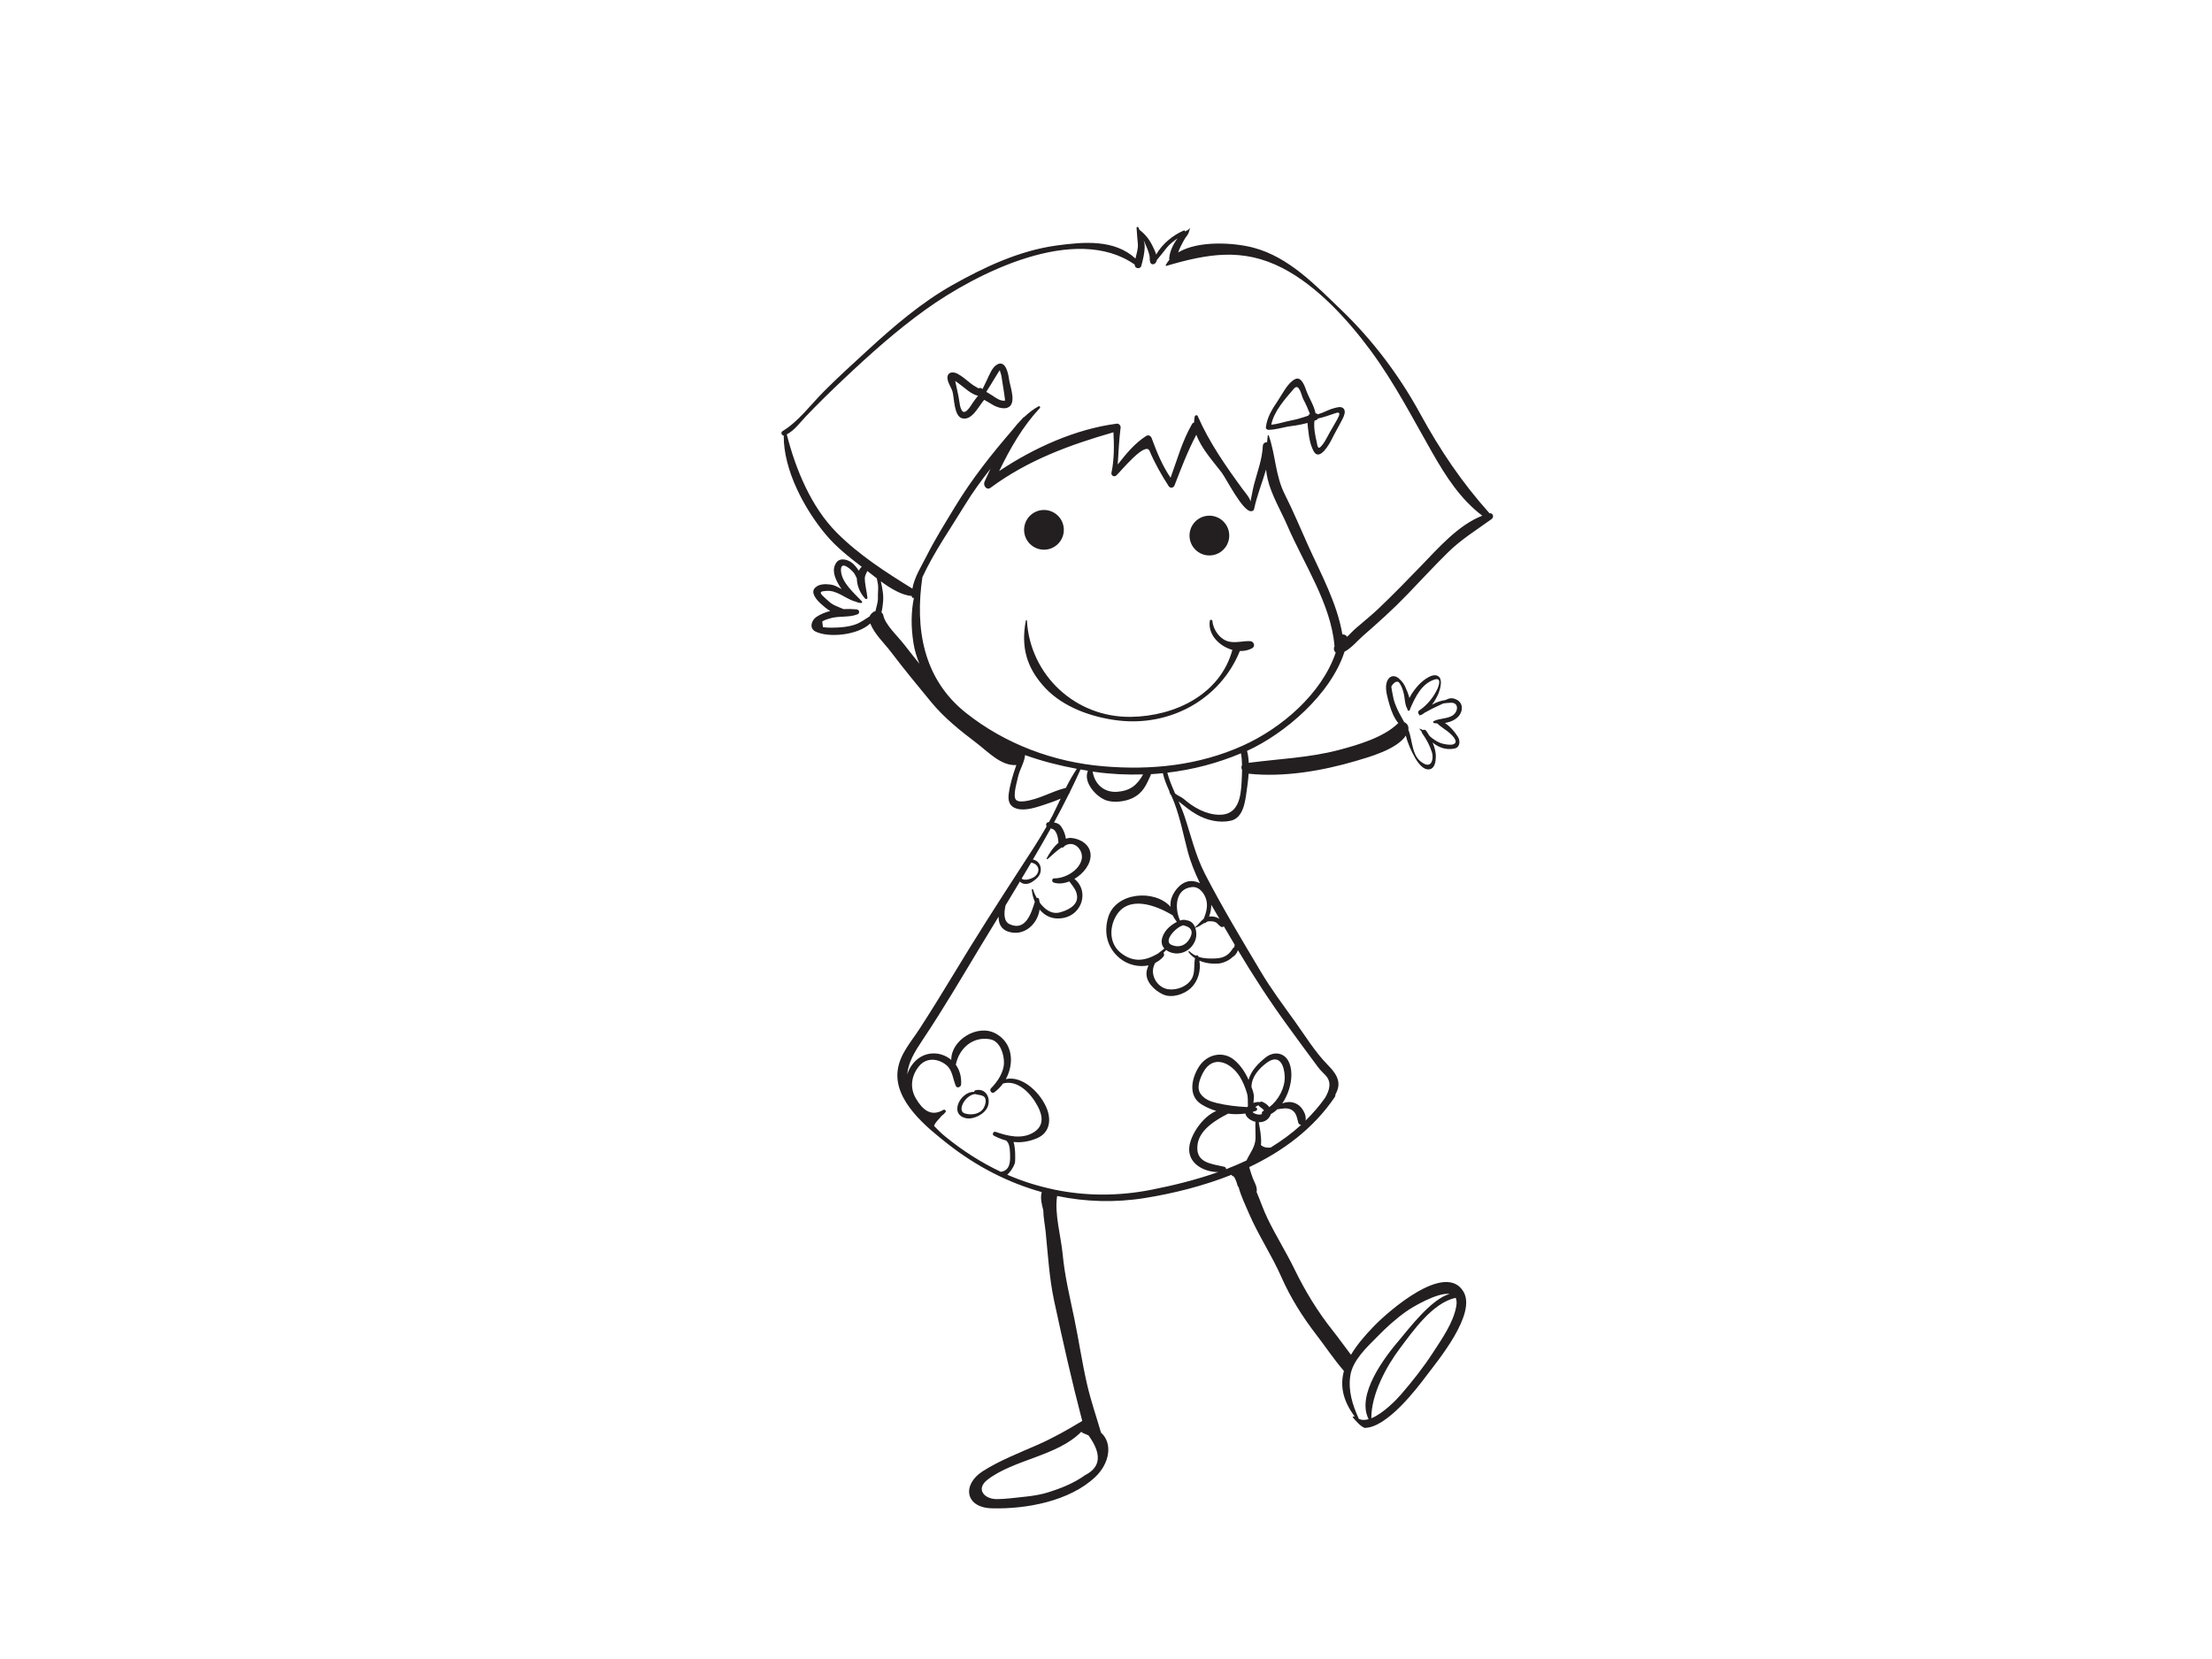 <?xml version="1.0" encoding="utf-8"?>
<!-- Generator: Adobe Illustrator 17.0.0, SVG Export Plug-In . SVG Version: 6.00 Build 0)  -->
<!DOCTYPE svg PUBLIC "-//W3C//DTD SVG 1.1//EN" "http://www.w3.org/Graphics/SVG/1.1/DTD/svg11.dtd">
<svg version="1.1" id="Layer_1" xmlns="http://www.w3.org/2000/svg" xmlns:xlink="http://www.w3.org/1999/xlink" x="0px" y="0px"
	 width="800px" height="600px" viewBox="0 0 800 600" enable-background="new 0 0 800 600" xml:space="preserve">
<g>
	<path fill="#231F20" d="M452.185,231.884c-2.584-0.14-4.893,0.688-7.548,0.195c-3.283-0.621-5.897-4.258-6.139-7.44
		c-0.032-0.508-0.846-0.694-0.94-0.135c-0.801,4.957,3.383,9.223,8.147,10.538c-4.357,16.059-20.698,23.987-36.64,24.22
		c-20.141,0.314-36.521-15.099-37.669-34.816c-0.005-0.201-0.329-0.275-0.379-0.048c-1.83,9.534,0.174,17.115,7.016,24.428
		c6.641,7.079,17.071,10.655,26.474,11.758c18.912,2.201,36.873-7.782,43.901-25.144c1.568,0.042,3.109-0.252,4.463-1.006
		C454.125,233.739,453.485,231.965,452.185,231.884z"/>
	<path fill="#231F20" d="M485.975,147.824c-0.875-1.004-2.277-0.506-3.391-0.235c-1.508,0.368-2.969,1.148-4.41,1.714
		c-0.548,0.22-1.087,0.364-1.608,0.547c-0.193-0.235-0.453-0.381-0.788-0.358c-0.479-2.718-2.321-5.526-3.216-7.916
		c-0.547-1.447-1.767-5.683-4.217-4.434c-2.669,1.358-4.59,5.397-6.2,7.794c-2.034,2.997-3.91,5.971-4.322,9.627
		c-0.061,0.485,0.434,0.871,0.875,0.884c2.694,0.032,5.524-1.002,8.206-1.335c2.049-0.25,4.018-0.62,5.967-1.154
		c0.053,1.095,0.233,2.188,0.333,3.15c0.265,2.402,0.72,4.77,1.82,6.948c2.124,4.171,5.878-2.667,6.634-4.22
		c1.267-2.548,2.722-4.997,4.002-7.547C486.108,150.403,486.774,148.742,485.975,147.824z M466.644,152.131
		c-2.143,0.421-4.611,1.265-6.874,1.478c0.996-4.959,4.999-9.284,8.149-12.991c1.981-2.328,2.743,2.466,3.442,3.788
		c0.915,1.705,1.688,3.474,2.383,5.26c-0.248,0.142-0.447,0.346-0.582,0.657C471.041,151.074,468.9,151.699,466.644,152.131z
		 M483.299,152.252c-0.754,1.406-1.608,2.749-2.381,4.141c-0.568,1.023-1.103,2.068-1.701,3.088
		c-0.383,0.665-0.835,1.284-1.348,1.868c-1.389,1.635-1.442-0.602-1.669-1.53c-0.479-1.902-1.161-5.308-0.801-7.672
		c0.227-0.087,0.447-0.147,0.661-0.227c0.301-0.127,0.508-0.333,0.627-0.561c2.222-0.468,4.217-1.258,6.399-1.966
		C485.547,148.577,483.872,151.184,483.299,152.252z"/>
	<path fill="#231F20" d="M364.935,137.165c-0.229-1.815-1.157-6.92-4.158-5.412c-1.928,0.966-2.815,3.565-3.713,5.383
		c-0.595,1.176-1.099,2.398-1.724,3.573c-0.474-0.455-1.019-0.478-1.485-0.273c-1.108-0.602-2.164-1.25-3.23-2.133
		c-1.398-1.144-2.747-2.283-4.347-3.147c-0.955-0.509-2.686-0.816-3.356,0.334c-1.008,1.708,1.034,4.465,1.53,5.991
		c0.695,2.148,0.464,9.119,3.576,9.823c3.58,0.815,5.793-4.251,7.914-6.694c0.962,0.561,1.966,1.076,2.849,1.655
		c1.368,0.886,3.804,1.766,5.448,1.235C367.954,146.285,365.265,139.716,364.935,137.165z M351.827,145.653
		c-0.762,1.099-2.817,4.825-4.036,2.686c-0.555-0.97-0.712-2.283-0.871-3.368c-0.324-2.333-0.959-4.652-1.417-6.974
		c-0.007-0.07-0.024-0.137-0.03-0.197c0.483,0.299,0.962,0.659,1.39,0.987c1.091,0.847,2.182,1.714,3.287,2.546
		c0.943,0.695,2.275,1.538,3.573,1.786C353.058,143.931,352.431,144.776,351.827,145.653z M363.441,144.925
		c-1.66,0.133-3.137-0.894-4.417-1.796c-0.714-0.492-1.551-0.93-2.322-1.413c1.046-1.699,2.155-3.379,3.146-5.088
		c0.307-0.521,0.631-1.051,0.96-1.559c1.019-1.593,0.697-1.191,1.012-0.369c0.356,0.894,0.483,1.906,0.604,2.868
		C362.516,138.368,363.672,144.891,363.441,144.925z"/>
	<path fill="#231F20" d="M352.769,394.32c-0.296,0.083-0.428,0.311-0.478,0.557c-4.916-0.156-9.189,8.107-3,9.513
		c2.819,0.637,6.944-1.508,7.954-4.209C358.432,397.037,356.464,393.396,352.769,394.32z M355.68,400.848
		c-1.347,2.164-4.457,2.542-6.683,1.857c-1.928-0.602-1.248-2.777-0.5-4.027c0.884-1.451,2.453-2.853,4.207-3.001
		c0,0,0-0.007,0.007-0.007c0.023,0.015,0.03,0.026,0.057,0.045c0.926,0.269,1.947,0.258,2.818,0.704
		C357.135,397.253,356.36,399.742,355.68,400.848z"/>
	<path fill="#231F20" d="M486.261,235.693c2.516-1.3,4.692-3.99,6.653-5.698c5.565-4.849,10.977-9.702,16.095-15.033
		c4.851-5.058,9.615-10.195,14.606-15.12c4.891-4.846,10.401-8.149,15.866-12.138c0.975-0.727,0.441-2.323-0.828-2.061
		c-0.019-0.042-0.026-0.087-0.059-0.127c-9.996-11.189-17.77-22.74-25.029-36.008c-7.541-13.805-17.204-26.603-28.565-37.5
		c-9.289-8.901-18.812-18.997-31.636-22.42c-6.832-1.814-19.791-2.752-27.264,1.705c0.506-1.498,1.267-2.9,2.042-4.332
		c0.365-0.686,0.78-1.252,1.246-1.869c0.687-0.885,0.568-1.487,1.015-2.484c0.019-0.045-0.053-0.099-0.087-0.045
		c-0.241,0.386-1.034,0.792-1.701,1.156c-0.015-0.239-0.208-0.462-0.468-0.356c-3.817,1.595-7.806,4.819-10.001,8.693
		c-0.328-1.108-0.867-2.199-1.222-2.919c-1.167-2.428-2.709-4.444-4.83-6.02c-0.121-0.265-0.246-0.53-0.349-0.815
		c-0.14-0.344-0.699-0.312-0.686,0.095c0.072,1.963,0.313,3.844,0.46,5.785c0.14,1.814-0.474,3.557-0.862,5.319
		c-7.607-7.001-18.662-6.054-28.506-4.718c-13.442,1.836-26.101,7.768-37.798,14.366c-11.098,6.272-20.971,14.728-30.344,23.32
		c-5.44,4.986-10.918,9.941-16.133,15.188c-4.597,4.624-9.166,10.856-14.817,14.237c-0.837,0.5-0.377,1.544,0.386,1.636
		c-0.11,12.44,7.464,26.512,15.175,35.754c3.752,4.499,8.389,8.14,13.028,11.697c-0.462,0.428-0.799,0.902-1.068,1.415
		c-0.644-1.002-1.383-1.949-2.26-2.695c-1.582-1.341-4.54-2.243-5.925-0.121c-1.674,2.569-0.443,5.44,0.919,7.827
		c0.284,0.495,0.654,1.055,1.057,1.616c-0.18-0.093-0.364-0.18-0.544-0.267c-1.114-0.587-2.116-1.167-3.366-1.334
		c-1.923-0.242-4.168-0.314-5.649,1.114c-1.892,1.815,0.693,4.558,1.965,5.738c1.059,0.981,2.229,1.968,3.493,2.703
		c-1.784,0.447-3.485,1.127-4.97,2.114c-1.809,1.201-2.822,4.126-0.301,5.346c4.667,2.262,15.114,1.375,19.749-2.949
		c1.534,3.883,5.061,7.105,7.52,10.348c4.671,6.179,9.651,12.186,14.578,18.164c4.768,5.772,10.481,10.277,16.406,14.787
		c4.116,3.135,8.833,8.287,14.318,7.901c-1.174,3.368-2.243,6.785-2.743,10.35c-0.37,2.656,0.261,4.717,3.01,5.458
		c3.139,0.839,7.003-0.54,9.943-1.495c1.907-0.621,3.917-1.322,5.825-2.169c-0.964,2.021-1.923,4.056-2.915,6.052
		c-0.421,0.826-0.888,1.635-1.335,2.455c-0.032,0-0.074,0-0.114,0c-0.767-0.007-1.165,0.962-0.701,1.508
		c-2.915,5.171-6.234,10.136-9.45,15.088c-8.329,12.818-16.525,25.631-24.418,38.735c-3.952,6.543-7.975,13.036-12.125,19.45
		c-3.112,4.811-7.052,9.028-7.867,14.839c-1.565,11.123,10.504,20.783,18.05,26.716c10.411,8.187,21.926,14.101,34.092,17.476
		c-0.031,0.061-0.102,0.072-0.118,0.167c-0.506,2.129,0.081,4.303,0.612,6.399c0.03,2.576,0.597,5.266,0.85,7.755
		c0.86,8.38,1.302,16.719,3.072,24.981c3.152,14.635,6.38,29.039,10.168,43.45c-5.323,3.198-10.388,6.1-16.25,8.676
		c-6.575,2.891-13.724,5.66-19.77,9.532c-7.446,4.77-6.45,13.108,3.292,13.389c12.354,0.348,28.082-2.527,37.405-11.297
		c5.219-4.895,6.465-12.203,2.108-16.078c-1.682-5.804-3.667-11.506-5.025-17.404c-1.822-7.899-2.989-15.934-4.635-23.875
		c-1.618-7.812-3.446-15.237-4.203-23.238c-0.608-6.452-3.025-14.635-2.006-21.072c10.29,2.148,20.996,2.482,31.905,0.72
		c10.363-1.682,21.045-4.364,31.147-8.369c0.155,0.296,0.447,0.508,0.848,0.629c0.239,0.333,0.447,0.708,0.62,1.095
		c0.261,0.685,0.561,1.36,0.735,2.152c0.074,0.258,0.214,0.428,0.373,0.557c0.875,3.262,2.409,6.429,3.737,9.513
		c3.436,7.993,8.267,15.116,11.776,23.11c3.23,7.319,7.607,14.305,12.477,20.617c3.344,4.33,6.473,9.081,10.11,13.259
		c-1.415,5.171-0.526,10.57,3.87,16.453c-0.28-0.034-0.54,0.068-0.767,0.216c1.328,1.493,2.555,3.08,4.291,3.921
		c8.247,0.106,19.437-14.855,22.426-18.844c3.971-5.296,18.291-22.367,13.387-30.467c-6.6-10.922-27.139,7.171-32.228,12.392
		c-3.423,3.516-6.353,6.971-8.435,10.483c-2.249-2.91-4.364-5.952-6.626-8.793c-5.425-6.815-9.909-14.195-13.732-22.023
		c-3.071-6.323-6.813-12.244-9.842-18.522c-1.402-2.891-2.563-6.327-3.957-9.607c0.019-0.087,0.08-0.163,0.093-0.269
		c0.154-1.603-0.854-3.163-1.426-4.618c-0.515-1.326-0.902-2.675-1.303-4.042c12.26-5.819,23.242-13.93,30.963-25.375
		c0.199-0.307,0.239-0.595,0.194-0.883c2.061-3.697,1.341-6.592-2.77-10.721c-4.571-4.626-8.175-10.578-11.951-15.821
		c-4.218-5.88-8.48-11.551-12.197-17.798c-6.994-11.737-13.961-23.273-20.233-35.422c-3.449-6.687-5.052-13.805-7.412-20.886
		c-0.595-1.775-1.362-3.563-2.15-5.357c2.129,1.654,4.09,3.334,6.486,4.702c3.658,2.103,8.253,3.216,12.405,2.277
		c4.516-1.015,5.198-6.893,5.711-10.57c0.294-2.042,0.593-4.23,0.733-6.425c12.752,1.354,26.618-1.034,38.809-4.618
		c4.743-1.402,14.832-4.177,18.056-9.181c0.633,2.722,1.934,5.512,3.174,7.78c0.962,1.735,3.145,5.052,5.586,4.379
		c1.794-0.489,2.008-2.838,2.082-4.372c0.066-1.608-0.421-3.497-1.161-5.272c0.275,0.227,0.555,0.447,0.801,0.627
		c2.169,1.482,4.523,2.069,7.119,1.55c2.089-0.428,2.103-2.849,1.227-4.232c-1.072-1.688-2.768-3.762-4.703-5.004
		c2.582-0.432,5.097-1.682,5.899-4.076c0.64-1.915-0.053-3.671-1.923-4.497c-1.474-0.661-2.622-0.341-3.728,0.254
		c-1.722,0.26-3.324,0.78-4.832,1.682c-0.04,0.011-0.059,0.032-0.093,0.053c1.021-1.388,1.868-2.898,2.389-4.198
		c0.574-1.447,1.428-4.523,0.246-5.806c-1.976-2.127-6.044,1.328-7.298,2.656c-1.095,1.154-2.584,2.983-3.51,4.891
		c-0.354-1.415-0.907-2.775-1.442-3.936c-0.367-0.809-1.068-1.983-1.949-2.722c-1.587-1.803-4.097-1.822-4.891,1.321
		c-0.574,2.269,0.495,5.705,1.108,7.827c0.674,2.343,1.634,4.711,3.182,6.613c-0.08,0.053-0.159,0.08-0.22,0.154
		c-5.158,5.018-14.405,7.713-21.179,9.515c-10.723,2.843-21.759,3.235-32.697,4.671c-0.072-1.481-0.252-2.936-0.625-4.311
		C464.769,265.315,481.338,251.055,486.261,235.693z M393.671,519.128c4.853,6.683,4.465,11.464-1.165,14.339
		c-4.033,2.902-8.664,4.755-13.377,6.24c-4.508,1.421-9.272,1.652-13.934,2.193c-1.444,0.155-2.898,0.254-4.353,0.273
		c-4.821,0.182-8.137-3.603-3.676-7.031c9.528-7.327,25.305-8.543,33.924-17.347c0.114,0.178,0.254,0.345,0.474,0.432
		C392.267,518.533,392.97,518.825,393.671,519.128z M526.678,472.431c-1.049,5.993-5.266,11.877-8.501,16.881
		c-3.444,5.293-7.367,10.252-11.483,15.014c-1.542,1.796-6.393,6.872-10.737,8.615c-0.034-8.649,5.323-18.598,10.309-25.243
		c4.751-6.311,11.789-16.48,20.191-18.329C526.797,470.09,526.917,471.071,526.678,472.431z M488.377,497.427
		c0.881-5.512,5.918-10.115,9.629-13.892c3.349-3.421,6.753-6.527,10.676-9.301c2.209-1.557,11.178-6.88,15.607-6.266
		c-6.672,1.773-15.046,12.979-18.096,16.533c-5.418,6.319-15.754,19.867-11.216,28.766c-1.296,0.367-2.502,0.39-3.544-0.148
		C489.165,508.183,487.496,502.921,488.377,497.427z M504.491,254.378c-0.421-1.161-0.666-2.368-0.888-3.584
		c-0.18-0.826-0.312-1.667-0.421-2.508c0.936-1.508,1.817-2.008,2.664-1.603c0.973,1.114,1.447,2.61,1.835,4.103
		c0.434,1.656,0.339,4.057,1.294,5.56c0.026,0.14,0.026,0.294,0.074,0.421c0.093,0.294,0.566,0.453,0.72,0.108
		c0.008-0.015,0.013-0.034,0.021-0.049c0.066-0.059,0.153-0.085,0.166-0.166c0.027-0.085,0-0.186,0.019-0.26
		c1.822-4.211,4.164-9.181,8.882-10.649c2.816-0.881,1.262,2.822,0.987,3.43c-0.334,0.733-0.707,1.394-1.122,2.061
		c-1.26,2.061-3.375,4.383-5.404,5.679c-0.632,0.402-0.487,1.182-0.013,1.516c-0.013,0.005-0.013,0.026-0.032,0.032
		c-0.108,0.14,0.027,0.341,0.193,0.254c0.085-0.053,0.173-0.093,0.254-0.14c0.159,0.013,0.325-0.013,0.492-0.114
		c0.335-0.188,0.661-0.426,0.976-0.68c0.926-0.508,1.841-1.021,2.781-1.489c1.335-0.674,2.697-1.267,4.038-1.894
		c0.907-0.127,1.815-0.22,2.735-0.254c2.701-0.08,2.695,2.69,1.174,4.15c-1.849,1.775-5.171,1.347-7.372,2.495
		c-0.281,0.14-0.241,0.668,0.099,0.722c0.375,0.066,0.788,0.108,1.201,0.127c1.262,1.302,2.977,2.195,4.351,3.391
		c0.548,0.474,3.737,3.262,1.434,4.137c-1,0.365-2.722,0.045-3.701-0.175c-1.709-0.367-3.83-1.727-5.025-2.962
		c0-0.015-0.006-0.021-0.014-0.034c-0.367-0.621-0.741-1.214-1.108-1.72c-0.313-0.421-0.828-0.441-1.195-0.242
		c-0.373-0.212-0.746-0.405-1.186-0.519c-0.047-0.021-0.074,0.04-0.06,0.066c0.246,0.388,0.547,0.706,0.841,1.04
		c-0.021,0.148,0.006,0.328,0.133,0.507c1.587,2.256,2.762,4.364,3.584,7.013c0.606,1.943,0.066,5.459-2.716,4.131
		c-4.777-2.29-4.111-8.107-5.832-12.379c0.254-1.265-0.493-2.334-1.495-2.72C506.62,258.943,505.391,256.886,504.491,254.378z
		 M302.622,192.643c-9.234-9.255-14.889-22.954-18.075-35.534c2.868-1.553,4.634-4.116,6.889-6.495
		c4.4-4.614,9.011-9.111,13.657-13.496c9.447-8.926,19.081-17.556,29.654-25.148c18.402-13.23,54.175-31.3,75.646-16.281
		c0,0.04-0.021,0.07-0.021,0.106c0.021,1.377,2.048,1.676,2.408,0.327c0.602-2.277,1.208-4.66,1.208-7.02
		c0-0.8-0.159-1.527-0.36-2.222c0.426,0.915,0.82,1.839,1.153,2.692c0.347,0.871,0.669,1.722,0.902,2.633
		c0.246,0.917-0.007,1.841,0.328,2.701c0.167,0.428,0.485,0.642,0.847,0.674c0.032,0.007,0.053-0.011,0.066,0
		c0.246,0,0.5-0.059,0.727-0.239c0.421-0.328,0.634-0.769,0.714-1.273c1.214-1.447,2.402-2.932,3.555-4.417
		c1.102-1.413,2.536-2.417,3.951-3.451c-0.034,0.045-0.074,0.087-0.106,0.14c-1.476,2.042-2.656,4.452-2.904,6.973
		c-0.026,0.246,0.008,0.441,0.074,0.614c-0.508,0.601-0.974,1.241-1.349,1.98c-0.059,0.129,0.047,0.295,0.208,0.256
		c14.858-4.336,27.531-6.685,42.056,0.801c12.538,6.456,23.722,18.766,31.982,29.986c8.607,11.71,15.04,24.265,22.219,36.835
		c4.959,8.668,10.157,16.755,18.037,22.727c-8.649,3.323-16.001,11.809-22.132,18.135c-5.046,5.224-10.136,10.449-15.408,15.468
		c-2.65,2.521-5.546,4.81-8.308,7.219c-0.886,0.76-1.928,1.915-3.042,2.976c-0.341-0.627-1.082-0.962-1.708-0.841
		c-1.868-11.203-7.753-21.926-12.35-32.088c-2.783-6.166-5.378-12.451-8.422-18.476c-3.523-6.952-3.341-14.207-5.825-21.322
		c-0.08-0.22-0.381-0.18-0.407,0.047c-0.072,0.801-0.159,1.559-0.233,2.302c-0.727-0.027-1.487,0.411-1.534,1.337
		c-0.248,4.984-1.955,9.235-3.19,13.972c-0.534,2.082-0.854,4.243-1.315,6.332c0.227-1.061-2.082-3.69-2.968-4.897
		c-6.1-8.355-11.932-16.724-16.09-26.228c-0.206-0.458-0.947-0.312-1.053,0.135c-0.175,0.727-0.233,1.445-0.241,2.182
		c-0.32,0.11-0.6,0.313-0.767,0.623c-3.557,6.179-5.319,12.79-7.74,19.39c-3.01-4.41-5.018-9.354-6.853-14.347
		c-0.273-0.769-1.167-1.275-1.936-0.788c-4.256,2.705-7.266,6.494-10.327,10.35c0.273-4.47,0.493-8.948,1.048-13.43
		c0.085-0.659-0.682-1.428-1.341-1.345c-14.858,1.906-29.965,8.71-42.586,17.15c3.953-8.166,8.511-16.158,14.72-22.799
		c0.309-0.322-0.083-0.837-0.481-0.621c-1.879,1.026-3.563,2.368-5.144,3.849c-0.167,0.053-0.315,0.133-0.443,0.277
		c-0.187,0.216-0.377,0.438-0.561,0.648c-1.131,1.144-2.212,2.371-3.199,3.678c-7.585,8.778-14.785,17.844-20.835,27.842
		c-3.557,5.872-7.194,11.663-10.284,17.794c-1.845,3.656-4.431,7.675-5.158,11.845C320.313,206.916,310.677,200.73,302.622,192.643z
		 M315.107,221.989c-0.273,0.254-0.451,0.574-0.587,0.922c-1.722,1.072-3.288,2.307-5.357,2.995
		c-2.65,0.894-5.508,1.074-8.281,1.101c-1.082,0.013-2.148-0.026-3.23-0.185c-0.097-0.682-0.192-1.368-0.284-2.05
		c0.763-0.46,1.595-0.793,2.466-1.021c3.322-1.127,6.946-0.301,10.238-1.535c1.004-0.373,0.807-1.735-0.254-1.828
		c-1.512-0.148-3.122-0.182-4.743-0.1c-1.868-0.828-3.796-1.336-5.338-2.802c-0.788-0.743-1.622-1.402-2.362-2.176
		c-1.464-1.534,0.411-1.482,1.206-1.582c3.965-0.466,6.929,2.629,10.509,3.784c0.072,0.019,0.118-0.015,0.182-0.015
		c0.729,0.354,1.464,0.582,2.205,0.587c0.32,0.015,0.44-0.365,0.242-0.587c-2.779-3-7.49-6.857-7.577-11.308
		c-0.068-3.823,4.088,0.114,4.823,1.214c0.379,0.582,0.655,1.201,0.934,1.828c-0.017,2.69,1.35,5.584,3.042,7.3
		c0.256,0.273,0.816,0.087,0.78-0.314c-0.237-2.402-0.964-4.812-0.947-7.232c0-0.748,0.583-1.642,0.9-2.463
		c0.182,0.14,0.358,0.273,0.538,0.405c0.875,0.682,1.854,1.449,2.883,2.224c0.144,0.799,0.379,1.568,0.466,2.468
		c0.14,1.495-0.11,3.01-0.045,4.51c0.062,1.682-0.572,3.277-0.888,4.885c-0.396,0.093-0.763,0.28-1.064,0.561
		C315.405,221.716,315.255,221.856,315.107,221.989z M326.988,233.072c-2.099-2.728-6.801-7.066-7.507-10.462
		c-0.1-0.507-0.364-0.873-0.701-1.154c0.324-1.068,0.419-2.269,0.543-3.258c0.341-2.701-0.156-5.357-0.763-7.952
		c3.514,2.561,7.543,5.042,11.22,5.311c0,0.085-0.009,0.186-0.009,0.273c0.032,0.428,0.5,0.561,0.767,0.325
		c-1.057,5.259-1.101,10.49-0.157,16.503c0.394,2.508,1.146,4.971,2.125,7.38C330.648,237.735,328.799,235.413,326.988,233.072z
		 M370.61,289.762c-0.951,0.121-2.262,0.241-3.059-0.407c-1.455-1.167,0.284-6.619,0.576-8.14c0.515-2.716,2.364-5.364,2.606-8.122
		c6.157,2.216,12.502,3.804,18.717,4.959c-1.481,2.216-2.796,4.539-3.987,6.933c-0.062,0.013-0.119-0.007-0.183,0.013
		C380.273,286.258,375.822,289.088,370.61,289.762z M372.963,311.929c0.978,0.288,1.79,0.601,2.345,1.622
		c0.68,1.248-0.091,2.709-1.095,3.478c-1.013,0.765-3.59,1.674-4.724,0.735C370.658,315.827,371.817,313.876,372.963,311.929z
		 M363.672,327.431c1.75-2.872,3.459-5.74,5.19-8.615c0.457,0.568,1.21,0.853,2.068,0.868c1.591,0.038,3.046-1.11,4.15-2.145
		c2.306-2.153,1.542-6.124-1.517-6.671c2.197-3.751,4.376-7.493,6.479-11.303c0.578,0.193,1.144,0.447,1.477,0.866
		c0.587,0.762,0.894,1.697,1.078,2.618c0.114,0.587,0.123,1.186,0.218,1.754c-1.862,1.555-3.334,3.811-4.258,5.619
		c-0.119,0.227,0.144,0.421,0.334,0.261c1.61-1.335,3.201-2.996,5.004-4.158c0.349,0.08,0.714-0.029,0.993-0.381
		c0.04-0.066,0.057-0.133,0.093-0.185c0.343-0.174,0.657-0.375,1.013-0.508c3.114-1.082,5.719,2.269,5.255,5.084
		c-0.697,4.163-6.052,7.232-9.956,7.126c-0.909-0.019-1.019,1.262-0.204,1.534c1.737,0.561,3.745,0.341,5.656-0.413
		c1.246,1.739,2.686,3.129,2.813,5.524c0.167,3.337-3.775,5.05-6.359,5.702c-2.925,0.72-5.414-1.163-7.175-3.584
		c-0.057-0.417-0.134-0.834-0.246-1.258c-0.102-0.405-0.498-0.5-0.81-0.386c-0.606-1.061-1.063-2.121-1.362-3.076
		c-0.081-0.227-0.481-0.197-0.451,0.061c0.15,1.549,0.53,3.031,1.104,4.383c-1.31,4.277-3.413,10.793-9.155,8.073
		C362.967,333.212,363.043,330.28,363.672,327.431z M361.99,423.802l-0.011,0.008c-7.031-3.319-13.763-7.577-20.117-12.775
		c-1.438-1.174-2.76-2.474-4.037-3.815c0.449-1.447,1.811-2.421,2.718-3.656c0.508-0.348,0.989-0.78,1.428-1.356
		c0.381-0.485-0.324-1.08-0.798-0.807c-4.58,2.709-7.651-0.246-9.935-4.141c-2.3-3.914-1.635-8.331,1.214-11.733
		c2.682-3.201,6.937-2.728,9.899-0.246c2.131,1.788,2.298,5.039,3.336,7.452c0.44,1.023,1.862,0.402,1.915-0.519
		c0.188-2.864-0.591-5.285-1.915-7.141c1.138-5.876,6.165-10.441,12.521-9.179c3.51,0.693,4.933,5.463,4.895,8.46
		c-0.047,3.463-2.339,6.88-4.686,9.236c-0.735,0.731,0.252,2.122,1.144,1.489c1.231-0.875,2.307-1.985,3.197-3.213
		c5.315-1.485,10.092,3.557,12.576,8.263c1.841,3.481,2.275,7.103-1.559,9.441c-4.273,2.588-9.357,1.277-13.726-0.22
		c-0.82-0.292-1.356,0.993-0.597,1.387c1.521,0.788,3.014,1.375,4.501,1.777c0.324,0.371,0.65,0.758,0.846,1.288
		c0.409,1.068,0.464,2.3,0.504,3.421C365.399,419.991,365.409,423.276,361.99,423.802z M450.837,419.65
		c-0.008,0.023,0,0.03-0.008,0.049c-2.421,1.125-4.883,2.201-7.393,3.156c-0.006-0.386-0.225-0.781-0.646-0.875
		c-4.898-1.125-10.65-1.413-9.657-8.213c0.769-5.247,6.652-8.782,11.051-11.005c2.095,0.288,4.209,0.25,6.224-0.045
		c0.261,1.341,1.616,2.322,3.004,2.837c0.207,0.072,0.421,0.072,0.62,0.125c-0.066,1.977,0.081,3.932,0.047,5.914
		C454.019,414.839,452.112,416.888,450.837,419.65z M440,398.905c-2.229-0.531-4.378-1.326-5.764-3.262
		c-1.643-2.273-0.22-5.648,0.894-7.759c3.555-6.66,10.009-3.637,13.225,1.455c1.167,1.849,2.001,3.944,2.622,6.043
		c0.466,1.565,0.254,3.106,0.36,4.667c-0.1,0.099-0.167,0.231-0.254,0.341C447.348,400.208,443.737,399.806,440,398.905z
		 M453.479,396.23c-0.127-1.061-0.481-2.114-0.862-3.129c0.021-3.584,2.597-6.539,5.406-8.653c4.857-3.645,6.486,1.148,6.611,4.902
		c0.148,4.065-2.228,8.49-5.558,11.062c-0.601-0.826-1.527-1.492-2.495-1.913c-0.4-0.178-0.827-0.064-1.121,0.166
		c-0.087-0.099-0.227-0.148-0.394-0.14c-0.587,0.034-1.161,0.159-1.735,0.348C453.386,397.851,453.532,396.753,453.479,396.23z
		 M453.045,402.124c0.4-0.11,0.794-0.216,1.161-0.356c0.661-0.258,0.606-1.262-0.174-1.265c-0.026,0-0.059,0-0.1,0
		c0.341-0.341,0.735-0.602,1.201-0.796c0.047,0.121,0.127,0.239,0.248,0.348c0.473,0.47,1.468,0.993,1.754,1.599
		c-0.093,0.053-0.18,0.121-0.28,0.167c-0.513,0.235-0.6,0.689-0.434,1.095c-0.701,0.315-1.595,0.186-2.275-0.042
		C453.625,402.689,453.159,402.496,453.045,402.124z M459.531,415.039c-1.302,0.11-2.595-0.045-3.51-0.947
		c0.013-0.159,0.059-0.292,0.066-0.466c0.121-2.709-0.386-5.171-0.847-7.759c1.574,0.045,3.09-0.583,3.976-2.046
		c0.193-0.299,0.32-0.617,0.402-0.905c0.826-0.421,1.595-1.015,2.307-1.701c1.703-0.265,3.41-0.675,4.965,0.061
		c1.968,0.932,2.142,2.94,2.65,4.762c0.153,0.523,0.587,0.762,1.04,0.784C467.171,409.921,463.454,412.634,459.531,415.039z
		 M438.066,327.215c0.981,1.727,1.981,3.436,2.989,5.137c-0.741-0.538-1.603-0.845-2.91-0.921c-0.315-0.011-0.595,0.015-0.867,0.049
		C437.791,330.143,438.085,328.677,438.066,327.215z M440.153,333.887c0.521,0.515,0.833,0.955,1.502,1.311
		c0.333,0.185,0.714,0.061,0.96-0.189c0.781,1.341,1.582,2.682,2.342,3.993c0.521,0.913,1.076,1.795,1.602,2.701
		c-0.061,0.334-0.132,0.675-0.241,0.997c-0.161,0.004-0.307,0.064-0.4,0.231c-1.502,2.527-3.317,3.557-6.247,3.698
		c-2.134,0.095-4.296,0.061-6.243-0.595c-0.028-0.061-0.034-0.114-0.047-0.175c-0.148-0.405-0.621-0.485-0.902-0.227
		c-0.807-0.379-1.582-0.886-2.275-1.561c-0.174-0.186-0.513,0.053-0.354,0.269c0.661,0.905,1.463,1.633,2.343,2.228
		c-0.394,1.966-0.087,4.005-0.608,6.005c-0.947,3.697-5.558,5.721-9.147,5.19c-3.592-0.538-6.092-4.383-5.325-7.759
		c0.14-0.621,0.381-1.201,0.688-1.754c1.106-0.561,2.14-1.303,2.981-2.311c0.347-0.413,0.28-0.985,0-1.345
		c0.347-0.341,0.688-0.682,1.021-1.023c0.167,0.129,0.286,0.265,0.481,0.375c3.896,2.193,8.594,0.117,10.028-3.944
		c0.5-1.409,0.46-3.069-0.032-4.459c1.227-0.299,2.167-1.106,3.243-1.72c0.233,0.061,0.506,0.026,0.693-0.246
		c0.027-0.022,0.027-0.053,0.053-0.087c0.14-0.061,0.254-0.133,0.386-0.175C437.598,333.015,439.392,333.167,440.153,333.887z
		 M422.899,335.262c-2.264,1.989-3.904,5.512-1.783,7.781c-0.799,0.606-1.595,1.209-2.341,1.834
		c-4.483,2.629-8.861,3.372-13.411-0.246c-4.111-3.254-4.224-8.914-1.835-13.184c4.462-7.967,14.705-4.004,20.63-0.375
		c0.381,0.841,0.894,1.618,1.463,2.345C424.513,333.981,423.486,334.735,422.899,335.262z M427.917,334.648
		c0.992,0.269,2.087,0.534,2.695,1.417c0.733,1.08,0.193,2.402-0.36,3.402c-1.402,2.534-4.018,3.462-6.652,2.224
		C420.69,340.327,425.193,335.341,427.917,334.648z M436.344,325.761c0.479,2.163-0.153,4.47-0.987,6.505
		c-1.116,0.841-1.928,2.129-3.144,3.084c-0.54-1.367-1.574-2.394-3.135-2.527c-0.654-0.261-1.468-0.189-2.302,0.106
		c-1.983-4.425-1.849-11.498,4.304-12.104C433.908,320.544,435.831,323.427,436.344,325.761z M429.531,307.818
		c1.034,3.931,2.603,7.815,4.444,11.619c-0.841-0.424-1.788-0.716-2.894-0.781c-3.425-0.204-6.274,3.088-7.327,5.963
		c-0.402,1.114-0.5,2.235-0.407,3.338c-5.753-6.452-19.799-5.3-22.534,3.724c-1.709,5.645-0.386,11.206,4.256,14.965
		c2.83,2.28,6.787,3.25,10.303,2.496c-0.299,0.667-0.547,1.379-0.673,2.193c-0.595,3.724,2.974,7.02,6.031,8.361
		c3.122,1.368,7.486-0.061,9.896-2.281c2.648-2.451,3.791-6.406,3.148-9.99c2.063,0.909,4.425,1.209,6.734,1.076
		c1.627-0.114,3.931-0.997,5.298-2.409c0.045-0.027,0.093,0,0.127-0.034c0.881-0.606,1.468-1.455,1.788-2.402
		c5.558,9.327,11.477,18.416,17.868,27.19c3.663,5.046,7.314,10.036,11.051,15.033c0.767,1.038,1.681,1.932,2.595,2.849
		c2.582,2.599,1.574,5.626-0.008,8.334c-2.135,3.023-4.523,5.732-7.079,8.236c0.527-2-1.188-4.793-2.703-5.759
		c-2.001-1.288-3.863-1.129-5.698-0.473c3.182-4.603,4.425-11.525,2.088-15.548c-1.72-2.955-5.312-3.232-7.979-1.167
		c-2.73,2.14-5.451,4.929-6.292,8.194c-1.208-2.716-2.83-5.194-5.111-7.134c-4.192-3.542-9.964-2.084-12.812,2.334
		c-2.643,4.091-4.084,10.505,0.822,13.619c1.606,1.023,3.463,1.826,5.423,2.436c-4.95,2.061-9.174,8.475-9.742,12.869
		c-0.767,6.012,5.139,9.221,10.411,9.236c-7.948,2.788-16.202,4.838-24.282,6.418c-12.078,2.364-23.816,2.235-35.036-0.099
		c-0.127-0.053-0.248-0.072-0.381-0.095c-5.662-1.201-11.214-2.936-16.569-5.278c1.428-1.235,2.79-3.716,2.832-4.698
		c0.064-1.072,0.195-4.705-0.549-7.145c2.743,0.292,5.508-0.099,8.445-1.334c4.397-1.856,5.224-6.126,3.773-10.252
		c-2.015-5.713-8.821-12.589-15.014-11.149c3.057-5.573,2.656-13.01-3.652-16.476c-6.598-3.63-16.213,2.417-16.075,9.539
		c-4.358-3.705-11.589-3.353-15.139,3.289c-0.335,0.644-0.593,1.3-0.796,1.974c0.317-4.27,2.671-8.179,5.577-12.517
		c7.454-11.119,14.216-22.7,21.13-34.153c2.105-3.485,4.22-6.937,6.338-10.396c-0.023,2.417,0.845,4.505,3.396,5.38
		c5.692,1.936,10.697-2.606,11.433-7.967c2.002,2.436,4.94,3.804,8.733,3.031c6.882-1.417,9.126-9.937,3.872-14.112
		c3.343-1.963,6.005-5.419,5.838-8.776c-0.172-3.576-3.576-5.671-6.808-6.018c-0.744-0.08-1.459,0.04-2.143,0.239
		c-0.17-1.553-0.894-3.209-1.612-4.262c-0.727-1.068-1.627-1.436-2.648-1.589c1.831-3.389,3.62-6.813,5.342-10.261
		c0.189-0.208,0.311-0.436,0.339-0.674c1.345-2.716,2.639-5.459,3.896-8.24c0.885,0.159,1.786,0.339,2.671,0.473
		c-1.849,4.13,2.993,9.481,6.677,10.729c2.809,0.955,6.906,0.405,9.534-0.875c3.592-1.762,4.838-4.584,6.414-8.066
		c0.087-0.193,0.127-0.383,0.127-0.555c1.453-0.087,2.908-0.199,4.351-0.354c0.479,2.229,1.394,4.378,2.341,6.493
		c0,0.034-0.007,0.061,0,0.099c0.114,0.621,0.36,1.061,0.688,1.444c0.434,0.987,0.854,1.955,1.214,2.947
		C426.909,296.241,428.009,302.041,429.531,307.818z M395.175,279.033c0.324,0.046,0.66,0.119,0.966,0.159
		c5.732,0.801,11.517,1.061,17.275,0.888c-2.116,3.79-4.55,5.912-9.335,6.285C399.257,286.728,395.861,283.538,395.175,279.033z
		 M449.049,282.742c-0.267,5.573-1.174,12.017-8.062,11.93c-4.764-0.045-9.388-2.661-12.85-5.717
		c-0.648-0.58-2.269-1.269-3.129-1.955c-1.108-2.497-2.169-5.012-2.83-7.547c9.149-1.076,18.124-3.417,26.637-7.001
		c0.261,1.423,0.354,2.83,0.381,4.251c-0.307,0.494-0.267,1.168,0.014,1.756C449.189,279.88,449.121,281.303,449.049,282.742z
		 M449.556,269.63c-16.042,7.24-33.191,8.982-50.599,7.501c-17.974-1.523-35.447-8.062-49.61-19.31
		c-15.544-12.339-18.48-30.634-15.75-49.084c4.241-9.162,10.35-17.857,15.478-26.265c2.752-4.516,5.885-8.766,9.142-12.93
		c-0.75,1.606-1.468,3.195-2.163,4.717c-0.57,1.262,0.752,3.216,2.169,2.163c13.463-9.971,28.586-15.519,44.471-20.081
		c0.275,4.787,0.261,10.019-0.712,14.602c-0.227,1.053,0.947,1.707,1.741,1.019c1.347-1.153,10.515-12.551,12.038-8.88
		c1.701,4.11,4.45,8.994,6.906,12.737c0.587,0.888,1.746,0.655,2.114-0.265c2.383-6.173,4.79-12.452,7.888-18.325
		c1.849,5.084,6.338,9.922,9.208,13.733c1.643,2.195,7.681,14.273,10.689,13.919c0.441-0.045,0.902-0.267,0.994-0.746
		c1.014-4.891,2.936-9.555,4.331-14.32c0.113,1.082,0.28,2.195,0.561,3.396c1.348,5.78,4.843,11.572,7.166,16.948
		c5.899,13.699,15.707,28.199,16.995,43.287c0.015,0.087,0.053,0.14,0.068,0.22c-0.462,0.767-0.261,1.796,0.4,2.349
		C477.96,251.074,463.293,263.44,449.556,269.63z"/>
	<circle fill="#231F20" cx="377.564" cy="191.622" r="7.183"/>
	<path fill="#231F20" d="M444.571,193.698c0,3.963-3.216,7.187-7.187,7.187c-3.963,0-7.179-3.224-7.179-7.187
		c0-3.978,3.216-7.194,7.179-7.194C441.354,186.504,444.571,189.72,444.571,193.698z"/>
</g>
</svg>
